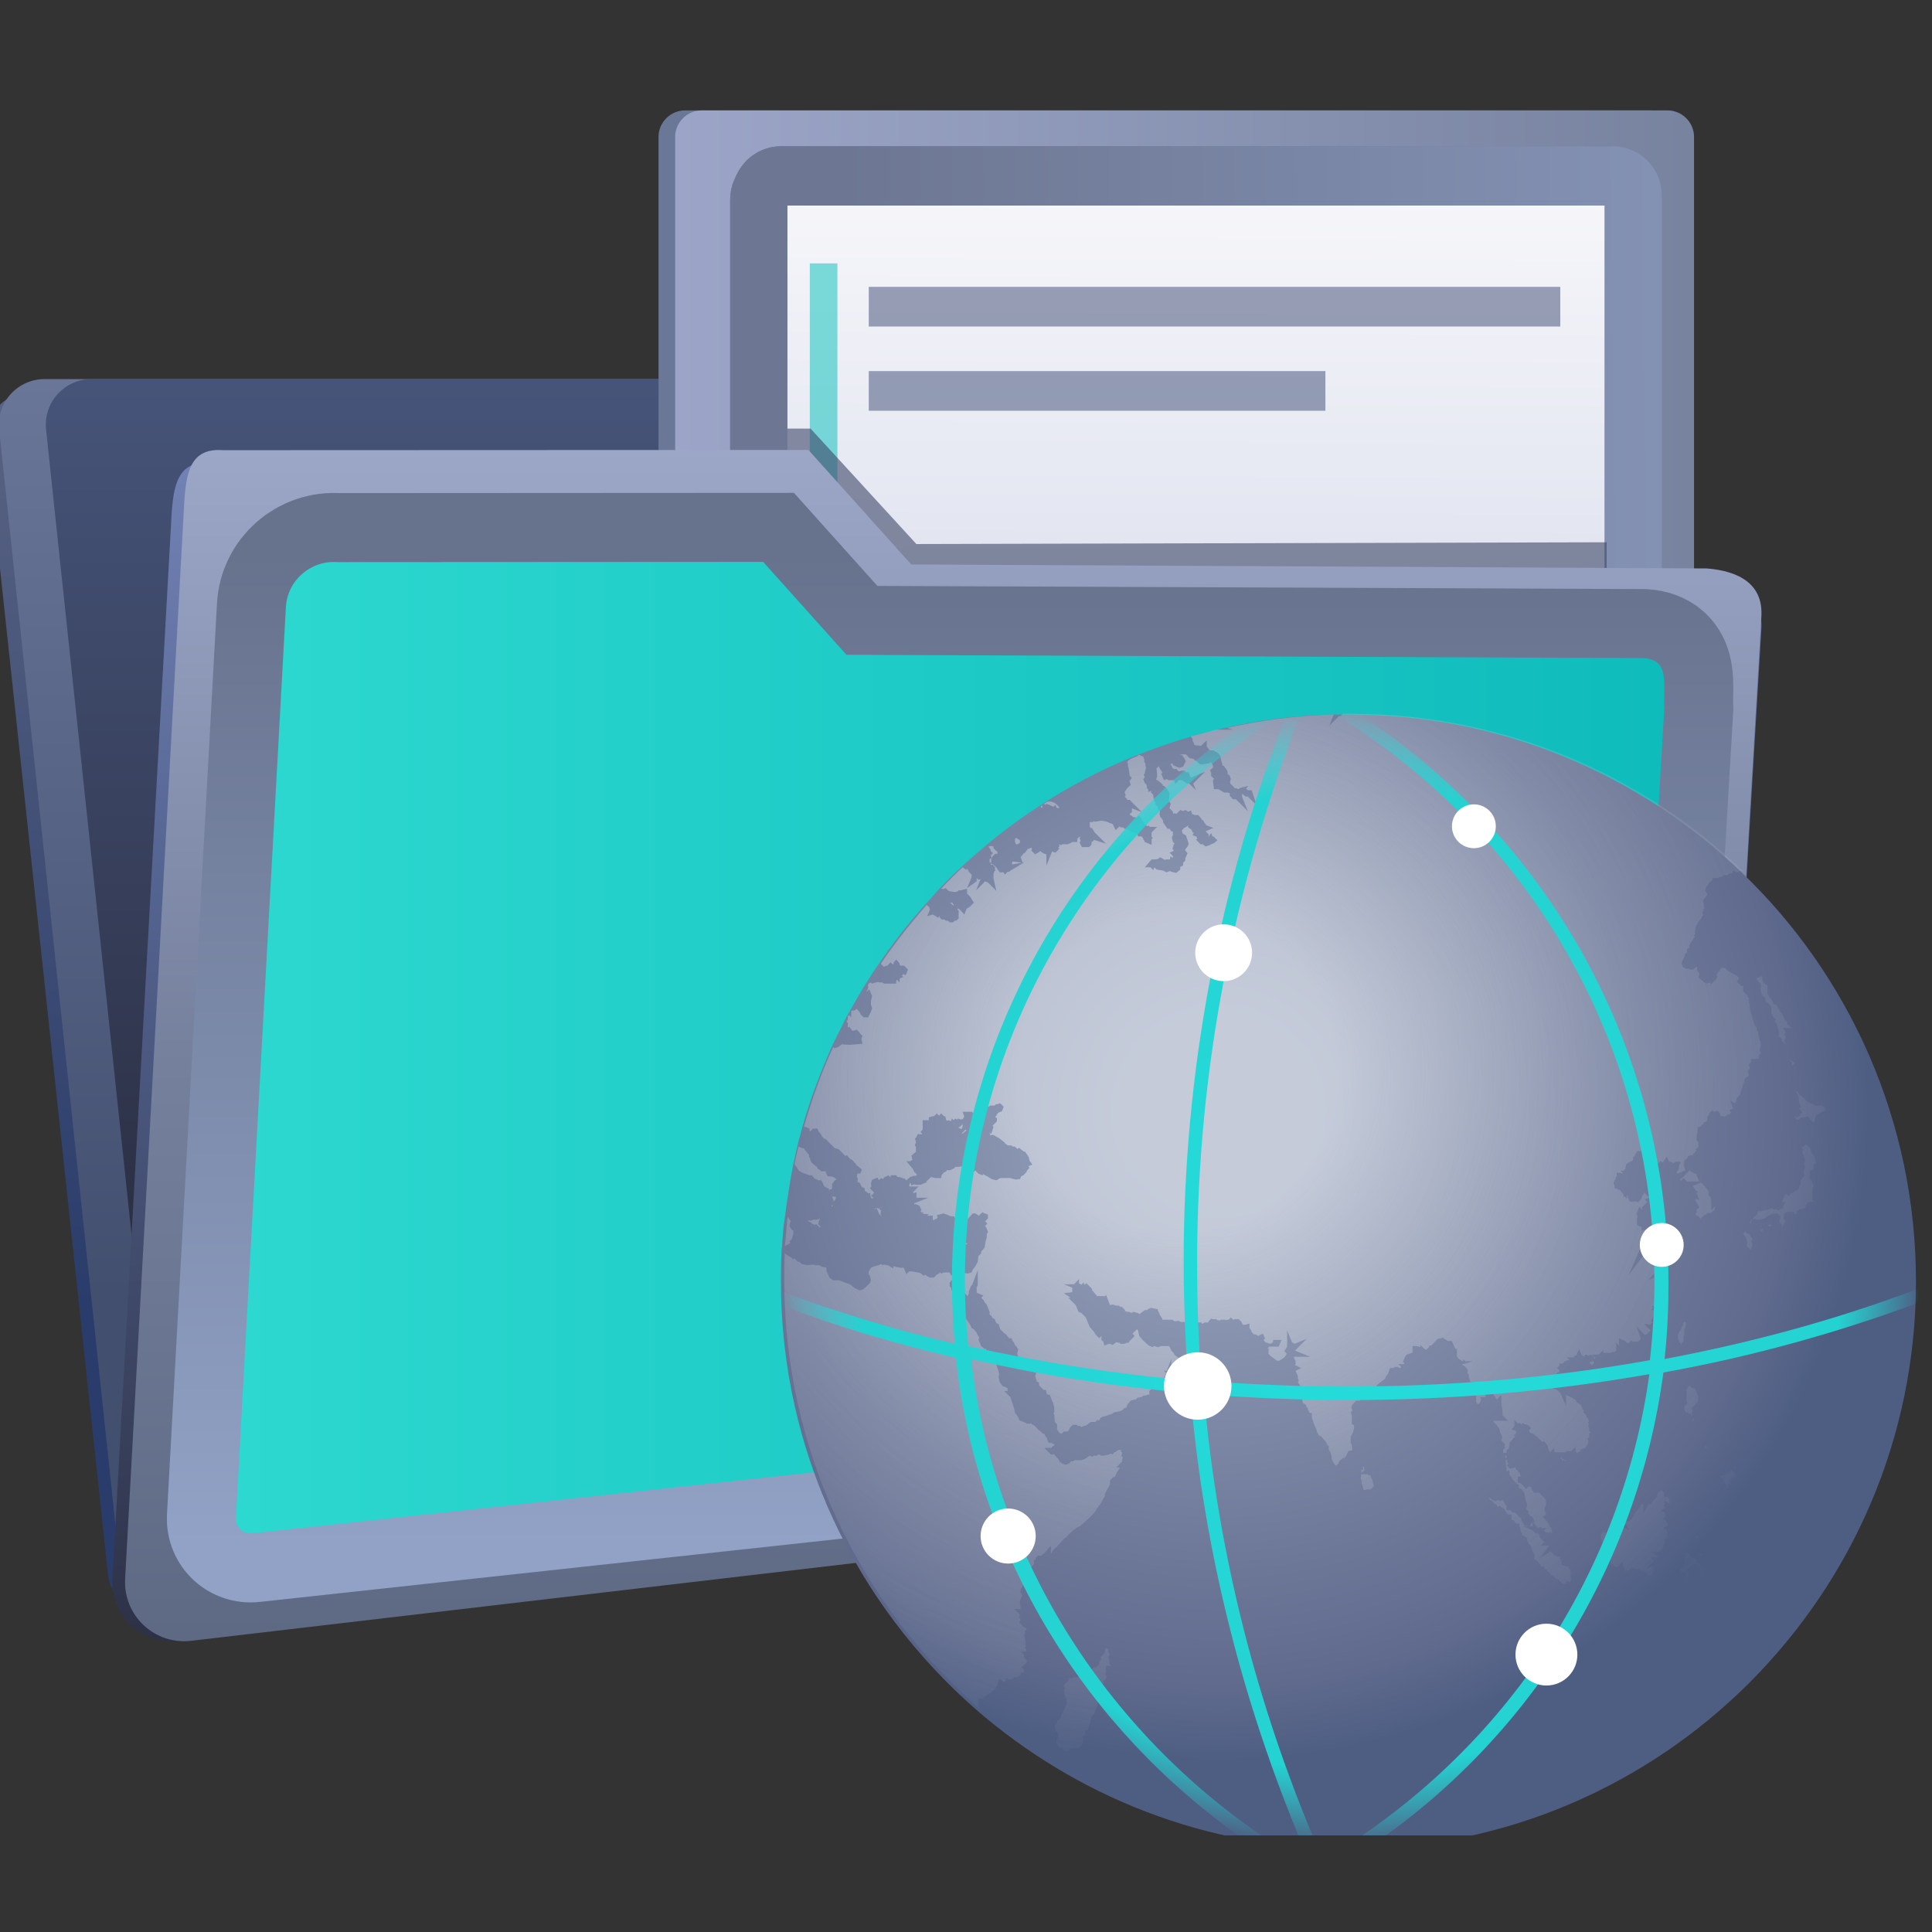 <svg width="140" height="140" viewBox="0 0 140 140" fill="none" xmlns="http://www.w3.org/2000/svg">
<rect x="0" y="0" width="140" height="140" fill="#333333" stroke="none"/>
<g clip-path="url(#clip0)">
<path d="M116.38 104.073L11.21 116.791C9.527 116.996 7.996 115.788 7.826 114.088L-0.982 32.044C-1.186 30.089 0.345 28.388 2.317 28.388H113.455C115.088 28.388 116.414 29.715 116.414 31.347V104.073H116.38Z" fill="url(#paint0_linear)"/>
<path d="M117.299 104.072L12.129 116.791C10.446 116.995 8.915 115.788 8.745 114.088L-0.063 31.125C-0.267 29.17 1.263 27.47 3.236 27.47H114.374C116.006 27.47 117.333 28.796 117.333 30.428V104.072H117.299Z" fill="url(#paint1_linear)"/>
<path d="M120.7 104.072L15.53 116.791C13.846 116.995 12.316 115.788 12.146 114.088L3.338 31.125C3.134 29.17 4.664 27.47 6.637 27.47H117.775C119.407 27.47 120.734 28.796 120.734 30.428V104.072H120.7Z" fill="url(#paint2_linear)"/>
<path d="M119.628 94.159H49.64C48.586 94.159 47.718 93.292 47.718 92.238V9.921C47.718 8.867 48.586 8 49.64 8H119.628C120.683 8 121.55 8.867 121.55 9.921V92.238C121.55 93.309 120.683 94.159 119.628 94.159Z" fill="#6A7797"/>
<path d="M120.835 94.159H50.846C49.792 94.159 48.925 93.292 48.925 92.238V9.921C48.925 8.867 49.792 8 50.846 8H120.835C121.889 8 122.756 8.867 122.756 9.921V92.238C122.756 93.309 121.889 94.159 120.835 94.159Z" fill="url(#paint3_linear)"/>
<path d="M116.72 90.98H56.475C55.608 90.98 54.91 90.282 54.91 89.415V14.462C54.91 13.594 55.608 12.897 56.475 12.897H116.72C117.587 12.897 118.284 13.594 118.284 14.462V89.415C118.284 90.265 117.587 90.98 116.72 90.98Z" fill="url(#paint4_linear)"/>
<path d="M116.72 90.98H56.475C55.608 90.98 54.91 90.282 54.91 89.415V14.462C54.91 13.594 55.608 12.897 56.475 12.897H116.72C117.587 12.897 118.284 13.594 118.284 14.462V89.415C118.284 90.265 117.587 90.98 116.72 90.98Z" stroke="#717C98" stroke-width="4" stroke-miterlimit="10"/>
<path d="M116.72 90.98H56.475C55.608 90.98 54.91 90.282 54.91 89.415V14.462C54.91 13.594 55.608 12.897 56.475 12.897H116.72C117.587 12.897 118.284 13.594 118.284 14.462V89.415C118.284 90.265 117.587 90.98 116.72 90.98Z" stroke="url(#paint5_linear)" stroke-width="4" stroke-miterlimit="10"/>
<path opacity="0.57" d="M60.682 19.086H58.682V52.176H60.682V19.086Z" fill="#1EC4BF"/>
<path opacity="0.6" d="M56.431 44.967L56.05 31.057H58.736L66.405 39.423L119.73 39.287L113.914 56.631L56.431 44.967Z" fill="#3C4768"/>
<path d="M116.862 90.677H56.616C55.749 90.677 55.052 89.98 55.052 89.112V14.159C55.052 13.292 55.749 12.595 56.616 12.595H116.862C117.729 12.595 118.426 13.292 118.426 14.159V89.112C118.426 89.963 117.729 90.677 116.862 90.677Z" stroke="#717C98" stroke-width="4" stroke-miterlimit="10"/>
<path d="M116.862 90.677H56.616C55.749 90.677 55.052 89.98 55.052 89.112V14.159C55.052 13.292 55.749 12.595 56.616 12.595H116.862C117.729 12.595 118.426 13.292 118.426 14.159V89.112C118.426 89.963 117.729 90.677 116.862 90.677Z" stroke="url(#paint6_linear)" stroke-width="4" stroke-miterlimit="10"/>
<path d="M120.461 106.402L12.928 118.9C10.275 119.206 7.996 117.064 8.149 114.394L12.417 37.588C12.553 35.173 12.842 33.354 15.257 33.541L57.665 33.524L65.113 41.822L123.691 42.111C126.021 42.298 127.772 43.25 127.636 45.58L124.27 102.389C124.134 104.481 122.518 106.164 120.461 106.402Z" fill="url(#paint7_linear)"/>
<path d="M120.461 106.402L13.846 118.9C11.194 119.206 8.915 117.064 9.068 114.394L13.336 36.669C13.472 34.254 13.761 32.435 16.176 32.622L58.584 32.605L66.032 40.903L123.692 41.192C126.021 41.379 127.772 42.331 127.636 44.661L124.27 102.389C124.134 104.481 122.518 106.164 120.461 106.402Z" fill="url(#paint8_linear)"/>
<path d="M116.839 100.4L18.267 111.112C17.621 111.18 17.059 110.67 17.093 110.007L20.715 44.014C20.817 42.059 22.518 40.58 24.473 40.733L55.301 40.716L61.338 47.449L119.1 47.687C120.988 47.84 120.529 49.371 120.597 51.377L117.774 99.43C117.74 99.924 117.349 100.349 116.839 100.4Z" fill="url(#paint9_linear)" stroke="url(#paint10_linear)" stroke-width="10" stroke-miterlimit="10"/>
<path d="M116.839 100.4L18.267 111.112C17.621 111.18 17.059 110.67 17.093 110.007L20.715 44.014C20.817 42.059 22.518 40.58 24.473 40.733L55.301 40.716L61.338 47.449L119.1 47.687C120.988 47.84 120.529 49.371 120.597 51.377L117.774 99.43C117.74 99.924 117.349 100.349 116.839 100.4Z" fill="url(#paint11_linear)"/>
<path opacity="0.57" d="M113.064 20.787H62.953V23.661H113.064V20.787Z" fill="#4F5C81"/>
<path opacity="0.57" d="M96.043 26.891H62.953V29.765H96.043V26.891Z" fill="#505D82"/>
<path d="M138.837 92.86C138.837 115.502 120.415 133.99 97.713 133.99C87.401 133.99 77.945 130.162 70.691 123.85C62.05 116.275 56.589 105.199 56.589 92.86C56.589 92.168 56.589 91.516 56.629 90.865C56.629 90.702 56.629 90.498 56.67 90.335C56.711 89.643 56.752 88.91 56.874 88.218C57.037 86.915 57.241 85.652 57.485 84.349C57.567 83.942 57.689 83.494 57.771 83.087C57.893 82.557 58.056 82.028 58.178 81.539C58.749 79.544 59.482 77.63 60.297 75.797C60.624 75.105 60.99 74.413 61.316 73.721C61.316 73.68 61.357 73.639 61.398 73.598C61.439 73.517 61.48 73.395 61.561 73.313C61.561 73.273 61.602 73.273 61.602 73.232C62.254 72.051 62.906 70.951 63.68 69.852C64.699 68.345 65.8 66.92 67.022 65.576C67.349 65.21 67.675 64.843 68.001 64.477C68.49 63.947 69.02 63.418 69.549 62.929C70.12 62.4 70.731 61.87 71.343 61.341C72.647 60.242 74.033 59.223 75.5 58.287C75.582 58.246 75.663 58.205 75.745 58.124C77.579 56.943 79.535 55.925 81.532 55.07C81.736 54.988 81.94 54.907 82.103 54.825C82.144 54.825 82.184 54.785 82.225 54.785C83.489 54.296 84.793 53.807 86.097 53.441C86.708 53.237 87.32 53.074 87.972 52.952C88.216 52.871 88.461 52.83 88.746 52.749C91.232 52.178 93.8 51.853 96.49 51.771C96.694 51.771 96.898 51.771 97.142 51.771C97.346 51.771 97.55 51.771 97.754 51.771C108.799 51.771 118.825 56.129 126.202 63.214C133.987 70.666 138.837 81.213 138.837 92.86Z" fill="url(#paint12_radial)"/>
<path d="M80.391 120.591V120.347L80.31 120.062L80.391 119.981V119.818L80.31 119.696V119.492L80.147 119.411L80.065 119.533V119.736L79.861 119.981H79.82L79.739 120.144L79.82 120.225L79.657 120.388V120.591L79.372 120.877L79.291 120.795L79.128 120.958L79.046 121.162L78.761 121.284L78.557 121.528H78.272L78.19 121.447L78.15 121.528H77.783L77.66 121.65L77.579 121.569L77.457 121.65H77.375L77.457 121.732L77.253 121.935L77.049 122.18L77.212 122.383L77.09 122.465L77.13 122.505V122.709L77.212 123.035L77.294 123.198V123.279V123.361V123.442L77.171 123.809L77.09 123.89L77.008 124.175H76.968L76.886 124.256V124.46L76.723 124.623L76.601 124.664V124.827L76.438 124.989V125.315L76.641 125.56L76.601 125.641H76.682V125.967L76.56 126.048V126.374L76.641 126.455L76.723 126.537L76.805 126.659L76.927 126.618L77.008 126.741L77.171 126.903H77.375L77.457 126.863L77.538 126.7L78.027 126.659H78.15L78.231 126.618L78.312 126.537L78.394 126.415L78.475 126.252V126.089L78.557 126.008L78.394 125.845L78.638 125.682V125.397H78.842V125.356L78.924 124.989L79.005 124.786V124.704L79.087 124.419L79.291 124.216L79.454 123.686L79.535 123.564V123.401L79.617 123.198L79.657 123.076L79.78 122.872L79.861 122.587L79.943 122.343L79.984 122.261L80.024 122.18L79.943 122.098V121.813L80.147 121.65V121.569L80.228 121.487L80.065 121.324L80.147 121.243V120.714H80.554L80.636 120.795L80.391 120.591ZM70.895 124.012L70.976 124.094V124.053C70.935 124.053 70.895 124.012 70.895 124.012ZM70.976 124.094L70.935 124.216L71.017 124.134L70.976 124.094ZM81.369 105.606L81.247 105.483L81.329 105.28L81.206 105.158L81.288 105.076H81.002L80.921 105.158L80.758 105.239L80.595 105.402L80.513 105.321L80.35 105.402L79.943 105.483H79.78L79.698 105.402H79.617L79.454 105.483H79.291L79.128 105.565L79.005 105.483H78.965L78.598 105.728L78.353 105.809H78.272H77.905L77.742 105.891H77.62L77.538 105.972L77.457 106.054L77.212 106.135L76.968 106.054L76.886 105.972H76.805L76.723 105.769L76.356 105.361L76.275 105.402H76.152L75.663 104.913H76.193L76.275 104.791H76.356L76.397 104.75V104.669L76.356 104.628L76.152 104.547H75.989L75.826 104.14L75.745 104.058L75.663 103.895H75.582L75.419 103.732L75.296 103.651L75.133 103.488L74.93 103.284L74.767 103.203L74.685 103.122L74.604 103.203L74.522 103.122L74.441 103.203L74.359 103.122L73.87 102.918L73.788 102.714L73.748 102.633L73.666 102.551V102.47H73.585L73.422 101.859L73.218 101.248L72.769 100.8H73.014V100.597L72.851 100.515L72.647 100.434L72.443 100.149L72.362 99.782L72.403 99.579L72.362 99.375L72.199 98.886V98.642V98.561L72.117 98.479L72.036 98.398V98.316L71.954 98.235V98.113H71.914L71.669 97.909L71.465 97.828V97.746H71.343L71.098 97.543L70.895 97.054L70.976 96.972L70.935 96.932V96.85L70.854 96.769L70.772 96.565L70.569 96.321L70.406 96.24L70.324 96.036L69.916 95.425V95.222L69.876 95.14L69.835 94.936L69.753 94.855V94.814L69.55 94.611V94.366L69.59 94.285L69.264 93.959L69.183 93.796L68.938 93.47V93.348L68.816 93.185V92.941L69.061 92.656L69.101 92.697L69.02 92.452L68.897 92.371L68.816 92.208H68.409L68.205 92.289L68.123 92.208L68.042 92.289L67.879 92.371L67.675 92.575H67.349L67.145 92.452H67.186L67.023 92.371L66.941 92.452L66.697 92.249L66.534 92.208L66.044 92.127H65.882L65.678 92.33L65.515 91.923L65.433 91.841L65.352 91.882L64.863 91.801L64.822 91.76H64.74V91.923L64.333 91.679H64.251L64.047 91.638L64.007 91.679L63.803 91.597L63.681 91.679L63.355 91.76L63.151 91.841L63.069 91.923L62.988 92.086L62.947 92.127V92.33L63.029 92.452L63.11 92.778L63.029 92.982L62.784 93.226L62.539 93.43L62.295 93.511L61.887 93.308L61.643 93.104L61.48 93.022L61.235 92.941L60.828 92.778H60.746H60.379L60.094 92.575L59.89 92.086V91.923L59.849 91.841L59.564 91.801L59.36 91.679H59.075L58.912 91.638L58.504 91.679L58.097 91.597L57.934 91.434H57.852H57.812L57.608 91.231L57.567 91.19L57.486 91.271L57.282 91.068H57.241L56.915 90.864L56.874 90.783C56.833 91.434 56.833 92.127 56.833 92.778C56.833 105.117 62.295 116.234 70.935 123.768V123.727L70.854 123.523L70.935 123.442L70.895 123.401V123.076H71.18H71.221H71.261V122.994L71.751 122.668H71.832L71.873 122.628V122.546L72.117 122.383L72.158 122.302L72.199 122.261L72.403 121.65L72.443 121.772V121.61L72.729 121.895L72.851 121.813H72.892V121.61L73.218 121.732L73.422 121.61L73.462 121.528H73.707L73.951 121.406V121.202H74.196V121.121L74.237 121.039L74.033 120.836L74.237 120.632L74.4 120.469V120.347V120.266H74.359L74.196 120.103V119.899L73.992 119.696H74.359V119.573L74.278 119.37L74.359 119.288L74.318 119.248V118.922L74.237 118.596V118.392L74.318 118.311L74.237 118.23L74.4 118.067V118.026L74.359 117.985L74.196 117.904L73.87 117.578L73.951 117.374V117.334L73.829 117.212L73.911 117.049L73.87 116.967L73.503 116.601H73.992L73.911 116.479L73.992 116.397L73.911 116.316V115.99L73.992 115.786L74.074 115.705L74.033 115.501L73.951 115.42V115.175L74.115 114.931L74.278 114.483L73.951 114.157H74.481L74.644 113.872L74.726 113.709V113.547L74.93 113.343V113.099L75.052 112.976V112.895L75.215 112.732H75.378H75.46L75.623 112.569H75.663L76.152 111.999V112.61L76.234 112.488L76.315 112.325L76.519 112.121L76.601 112.081L76.641 111.999L76.723 111.918L77.09 111.51L77.212 111.429L77.62 111.022L77.823 110.859L78.027 110.696L78.231 110.614L78.475 110.411L79.087 109.841L79.413 109.474L79.454 109.352L79.861 108.823V108.741L80.065 108.415V108.253L80.432 107.56V107.479V107.275L80.676 107.031H80.758L80.799 106.99L80.921 106.705L81.125 106.42V106.339H80.88L81.369 105.85H81.288L81.369 105.606ZM113.771 113.709L113.69 113.628L113.649 113.547L113.568 113.465L113.486 113.506L113.16 113.384V113.18L113.078 113.099L113.242 113.058L113.038 112.976V112.895V112.814V112.773L112.834 112.854V112.732H112.671L112.386 112.447V112.406L111.611 112.895L112.263 111.999H111.652L111.937 111.714H111.856L111.57 111.388V111.225L111.407 111.062L111.326 111.144L111.081 110.94V110.9L110.388 110.614H110.511L110.225 110.126V109.963H110.103L109.981 109.8L109.777 109.596H109.614L109.451 109.434H109.166V109.067H109.084L109.043 108.904H109.003L108.921 108.701H108.88L108.677 108.782L108.595 108.701H108.554L108.351 108.782L108.147 108.701L107.902 108.497L107.984 108.701L108.106 108.741L108.31 108.986H108.391L108.554 109.189L108.636 109.108L109.003 109.352L109.207 109.678L109.329 109.759H109.533V110.085V110.167H109.696L109.859 110.411H109.899H110.103V110.655H110.144L110.185 110.859V110.9L110.307 111.225V111.266H110.388L110.674 111.47V111.673L110.755 111.836L110.918 111.999L111 112.325L111.244 112.732L111.163 112.936L111.204 113.017L111.367 113.099L111.611 113.384L111.652 113.506L111.897 113.547V113.669L112.1 113.75V113.872H112.182L112.386 114.117L112.712 114.32V114.402H112.875L113.242 114.768H113.445L113.486 114.565L113.771 114.646L113.853 114.402L113.771 114.198L113.853 113.994L113.812 113.954L113.771 113.709ZM122.249 114.442L122.167 114.524V114.687L122.086 114.809V114.931H122.167V114.687L122.249 114.605V114.524V114.483V114.442ZM123.553 114.361V114.28H123.472L123.39 113.954H123.268L123.431 113.75L123.349 113.547L123.186 113.384L123.105 113.261L122.942 113.139V112.976L122.738 112.895L122.616 112.854L122.412 112.651L122.249 112.447L122.167 112.569H122.086L122.167 112.732L122.086 112.895V113.099L122.045 113.18V113.343L121.964 113.424V113.628L121.76 113.709V113.913H122.127V114.198L122.249 114.442L122.412 114.117L122.371 114.035L122.29 113.872V113.669L122.493 113.547L122.575 113.465L122.901 113.343L123.105 113.547L123.227 113.75V114.035L123.146 114.117L123.227 114.198L123.472 114.32V114.605L123.553 114.524H123.675L123.553 114.361ZM120.537 109.067H120.619V108.701L120.985 108.986V108.66L120.822 108.456H120.782H120.578V108.171L120.415 107.968L120.333 108.049H120.252V108.13H120.17L120.089 108.293V108.456L119.763 108.782L119.681 108.986H119.559H119.477L119.07 109.678V108.986L118.866 109.026V109.067V109.23L118.581 109.515L118.418 109.719V109.8L118.255 110.044L118.051 110.207L117.684 110.289L118.092 110.9L117.44 110.574V110.737L117.317 110.655V110.818L117.236 111.022V111.266L116.706 111.185L116.502 111.062H116.258L116.176 110.9L116.095 111.103L116.013 111.185V111.307V111.429V111.551L116.095 111.714L116.258 111.877H116.298L117.521 111.266L116.502 112.325L116.624 112.488L116.706 112.61V112.895L116.624 112.976L116.706 113.017V113.424L116.869 113.302L116.95 113.506H117.032L117.113 113.587L117.276 113.506H117.317L117.521 113.221L117.725 113.628V113.832L117.847 113.75L117.929 113.832L118.051 113.791L118.092 113.628H118.418L118.499 113.709H118.662L118.744 113.587L118.948 113.872L119.111 113.791L119.151 113.913H119.233L119.437 114.157L119.355 114.198L119.477 114.157H119.6L119.722 114.076L119.803 113.872V113.465L119.233 113.709L119.844 113.099L119.6 112.854H120.089L120.17 112.773L119.64 112.447H120.333V112.366L120.537 112.203V111.918L120.619 111.836V111.51H120.7L120.863 111.307L120.782 110.859L120.537 110.737L120.904 110.492L120.741 110.329V110.207L120.537 110.044L120.7 109.841L120.578 109.596L120.619 109.556L120.333 109.474L120.7 109.271L120.537 109.067ZM126.284 113.913H126.202H126.325H126.284ZM123.553 112.569H123.472L123.309 112.61L123.227 112.528L123.186 112.569L123.105 112.732H123.227L123.309 112.651L123.553 112.569ZM123.064 111.388L122.982 111.266L122.819 111.429H122.86H122.942L123.105 111.388H123.064ZM112.263 111.103L112.304 111.062V111.022L112.263 111.103ZM112.386 110.696L112.304 110.614V110.533L112.223 110.452L112.141 110.289L111.774 109.922L112.019 109.759V109.596L111.937 109.515V109.23L112.019 109.148V108.823V108.741L111.937 108.578L111.53 108.171H111.122V108.049L111.041 108.008L110.959 107.805V107.723H110.755L110.592 107.886L110.185 107.479L109.981 107.438V107.031L110.225 106.949L110.144 106.868V106.705H110.062L109.981 106.583L109.818 106.42V106.339L109.41 106.42L109.207 106.216L109.288 106.054L109.207 105.931V105.85L109.166 105.728L109.084 105.972L109.166 106.054L109.084 106.135H109.166V106.624L109.37 106.542V106.827L109.451 106.909V106.99L109.533 107.031L109.573 107.194H109.614L109.818 107.438L109.899 107.479L109.94 107.56H110.062V107.805L110.225 107.886L110.307 107.968L110.47 108.212L110.552 108.701L110.592 108.823L110.674 109.026L110.592 109.352L110.796 109.556L110.715 109.637L110.796 109.719L110.878 109.841L111.041 109.922L111.204 110.248L111.122 110.329L111.448 110.737L111.652 110.655L111.733 110.737H112.06L111.856 110.9L111.978 111.022L112.182 111.062L112.263 111.103V110.94L112.467 111.144V111.022L112.386 110.696ZM111.041 110.329L110.918 110.452L110.878 110.614H111.081L111.041 110.329ZM110.592 110.533L110.511 110.614H110.674L110.592 110.533ZM124.898 107.723V107.764L124.939 107.886H125.102L125.224 107.968L124.898 107.723ZM99.466 107.357V107.275L99.302 106.949V106.909H99.139V106.827H98.65L98.61 107.031V107.153L98.691 107.357L98.65 107.438L98.732 107.642L98.813 107.968H98.936L99.017 107.927H99.302L99.384 107.886L99.466 107.805L99.547 107.642L99.466 107.357ZM125.754 106.787L125.672 106.502L125.754 106.339L125.672 106.257V106.664L125.469 106.502L125.306 106.705L125.224 106.624V106.705L124.857 106.909L124.654 106.99L124.857 107.194L125.224 107.886L125.306 107.805L125.183 107.723L125.265 107.479L125.469 107.112L125.754 107.031V106.787ZM124.246 106.705V106.787L124.287 106.705H124.246ZM98.854 106.542V106.298H98.773V106.502H98.65V106.705L98.895 106.542H98.854ZM71.873 62.603L71.791 62.562V62.644L71.995 62.684L71.873 62.603ZM72.28 61.788V61.707L72.199 61.666L71.995 61.463V61.34L71.791 61.3L71.628 61.34L71.791 61.585V61.666L71.954 61.829L71.791 61.992L71.873 62.196L71.71 62.236V62.44V62.481L71.832 62.521V62.236L71.914 62.155L71.873 62.114L72.117 61.87H72.28V61.788ZM127.425 75.715L127.588 75.553V75.512L127.507 75.39V75.227H127.466L127.384 74.738L127.303 74.657V74.453L127.181 74.331L127.058 74.046L127.099 74.005H127.058L126.895 73.476V73.353L126.854 73.272L126.773 72.906L126.814 72.865L126.732 72.621L126.773 72.539L126.691 72.458L126.773 72.376L126.691 72.295L126.61 72.091L126.528 72.05L126.325 71.847V71.562L126.365 71.521L126.325 71.44H126.162L125.836 71.114L125.999 70.951V70.87V70.788H125.917L125.836 70.666H125.754L125.672 70.584L125.387 70.462L125.346 70.421L125.183 70.34L125.061 70.218L125.02 70.136H124.817L124.776 70.096L124.735 70.136H124.654L124.735 70.218H124.613V70.381H124.531L124.45 70.544V70.584L124.368 70.666L124.45 70.747L124.368 70.951L123.961 71.358V71.195L123.635 71.277L123.553 71.195V71.236L123.064 70.829L123.146 70.625V70.544L122.982 70.34V70.055L122.86 70.096L122.697 70.259H122.412L122.33 70.177L122.249 70.218L121.964 70.096L121.841 69.811L122.004 69.444L122.086 69.322V69.159L122.249 68.996V68.793L122.412 68.671V68.467L122.493 68.385V68.345L122.656 68.141L122.738 67.978L122.819 67.897L122.738 67.775L122.819 67.693V67.53L122.901 67.042H122.982L123.023 66.838H123.064V66.797L123.268 66.553L123.349 66.39L123.431 66.309L123.349 66.105L123.431 66.023V65.901L123.512 65.82L123.472 65.739V65.494L123.39 65.29L123.594 65.005L123.716 64.843V64.761L123.553 64.517L123.635 64.272L123.757 64.15L123.838 63.987L124.042 63.825L124.124 63.621H124.45V63.662L124.613 63.539H124.776L124.939 63.417H125.183L125.306 63.295H125.509L125.591 63.092L125.876 63.214L126.162 63.092L126.365 63.173C118.988 56.087 108.962 51.73 97.917 51.73C97.713 51.73 97.509 51.73 97.305 51.73L97.142 51.893H97.02L96.327 52.585L96.653 51.771C94.004 51.852 91.436 52.178 88.909 52.748L89.358 52.87H88.176C87.564 53.033 86.912 53.196 86.301 53.359L86.423 53.562V53.725H86.464L86.546 53.97L86.627 54.01H86.709L87.034 54.051L87.442 53.644V54.092L87.524 54.214L87.605 54.295L87.687 54.377H87.931L88.135 54.499H88.176L88.42 54.743L88.502 55.151L88.583 55.354L88.543 55.436L88.706 55.517L88.95 55.884V56.087L89.113 56.209L89.195 56.454L89.113 56.698H89.154V56.78L89.48 57.105L89.521 57.146L89.561 57.105L89.725 57.187L89.847 57.105L90.458 56.942L90.295 57.146L90.377 57.227L90.458 57.268H90.703L91.07 58.368L90.417 57.716H90.254L90.01 57.513V57.716V57.757L90.417 58.775L89.561 57.92H89.358L89.113 57.675V57.472L88.95 57.431H88.706L88.298 57.187H87.972L87.891 56.576L87.972 56.413L87.768 56.25V56.006L87.687 55.802L87.891 55.639V55.476L87.809 55.313L87.727 55.232L87.605 55.313L87.198 55.395H86.953L86.709 55.151L86.546 55.069L86.505 54.988L86.219 54.947L86.016 54.743L85.934 54.662H85.486L85.69 54.743L85.934 55.151L85.73 55.558L85.445 55.639L85.078 55.476L84.997 55.436L84.956 55.313H84.915L84.834 55.395L84.793 55.436H84.874L84.956 55.639L85.037 55.721H85.241L85.404 55.884H85.567L85.608 55.843H85.853L85.934 55.965H86.138L86.219 56.209L86.26 56.25V56.332H86.342L87.32 55.924L86.464 56.78L86.668 57.268L86.179 56.78H86.016L85.649 56.535H85.445L85.16 56.82L85.078 56.535H84.997H84.671L84.548 56.454L84.345 56.535L84.141 56.047L84.263 56.006L84.181 55.924V55.884L84.059 55.721L83.978 55.517L83.774 55.721L83.815 55.761L83.856 56.25L83.774 56.495L83.937 56.576L84.263 56.861V56.942H84.345L84.548 57.146L84.752 57.472L84.711 57.961V58.042L84.834 58.246L84.752 58.531V58.571L84.956 58.775L85.037 58.979L85.119 58.938L85.282 58.979V58.938L85.526 58.694L85.73 58.775L85.893 58.694L86.097 58.816L86.301 58.734L86.382 58.979L86.546 59.06H86.831L87.075 59.345V59.386L87.198 59.467L87.279 59.63L87.361 59.712L87.401 59.793L87.931 59.997L87.361 60.241L87.442 60.322L87.605 60.485L87.564 60.567V60.648L87.768 60.363L87.85 60.608H87.931L88.216 60.892L87.972 61.096L87.768 61.178L87.605 61.259L87.361 61.34L87.157 61.178H86.994L86.668 60.852L86.749 60.77V60.689L86.668 60.608L86.423 60.526L86.505 60.322H86.423L86.342 60.119L86.097 59.956V59.793L85.975 59.915L85.812 59.997L85.73 60.078L85.649 60.16L85.69 60.363V60.404L85.934 60.526L86.138 61.137L86.056 61.34L85.893 61.544V61.626L86.056 61.829L85.893 62.196V62.358L85.73 62.521V62.725L85.526 62.806V63.01L85.241 63.254L84.874 63.173L84.834 63.132H84.752L84.508 63.214L84.304 63.092L83.815 63.01L83.652 62.847L83.57 63.051L83.366 62.847H82.959L83.448 62.277H83.692L83.937 62.236L84.059 62.114L84.426 62.318L84.467 62.277H84.793V62.074L84.997 62.155V62.033L84.752 61.788L85.037 61.666V61.585L84.956 61.503L85.037 61.3V61.218L85.119 61.137L84.997 61.015L84.915 60.689L84.997 60.485V60.282L84.834 60.2L84.793 60.078L84.589 60.037L84.304 59.63L84.263 59.426L84.181 59.345V59.264H84.1L84.019 58.979L84.059 58.816L83.896 58.571V58.449L83.733 58.286V58.164L83.652 58.083L83.57 57.675V57.594L83.407 57.431V57.309L83.203 57.39V57.187L83.122 57.146L83.081 56.861L82.959 56.739L82.837 56.454L82.959 56.332L82.877 56.128L82.959 56.047V55.965L83.04 55.639L83 55.476V55.313L82.918 55.232V55.029L82.837 54.825L82.551 54.703H82.51L82.429 54.784C82.225 54.866 82.021 54.947 81.858 55.029L81.695 55.191V55.273L81.736 55.313V55.517L81.777 55.639L81.858 56.128V56.209L82.021 56.372L81.858 56.576V56.657L81.94 56.861L81.695 57.105L81.492 57.39L81.573 57.635L81.492 57.716L81.614 57.838L81.695 57.961H81.858L82.755 58.856L82.021 58.571V58.856L81.858 58.979L81.899 59.06L82.062 59.141V59.182L82.144 59.223H82.347L82.388 59.264L82.51 59.101L82.755 59.345V59.549H82.837L83.122 59.874L83.203 59.834H83.244L83.326 59.915H83.856L83.448 60.322V60.608L83.529 60.73L83.448 60.811V61.218L82.959 61.015L82.796 60.689L82.714 60.608H82.47L82.388 60.404L82.347 60.363L82.062 60.322L81.736 60.119L81.451 60.037L81.41 59.956H81.206L81.125 59.874L80.839 60.16L80.636 59.712L80.391 59.63L80.228 59.549L79.82 59.467L79.331 59.549L79.25 59.508L79.128 59.589L79.046 59.549L78.965 59.589V59.63V59.915H79.005V59.997H79.128L79.331 60.322V60.363H79.372L80.147 61.137L79.25 60.852V60.933L79.087 61.015L79.168 61.096L79.087 61.055V61.218L78.924 61.381H78.394L78.231 61.055L78.312 60.933L78.231 60.73L78.312 60.648H78.231L78.109 60.73L78.068 60.77V61.015H77.66V61.055L77.375 61.178H77.008H76.968L76.886 61.259L76.805 61.178L76.723 61.259L76.805 61.3L76.682 61.422L76.764 61.503L76.478 61.788L76.234 61.707L75.826 62.725V61.87L75.785 61.911L75.46 61.748L75.419 61.666L75.011 61.911L74.726 61.626L74.767 61.585V61.422L74.522 61.503H74.481L74.278 61.788L74.196 61.829L73.951 62.114L74.115 62.521L73.503 62.44H73.34V62.644L74.237 62.481L73.218 63.092L73.136 63.173H73.014L72.81 63.377L72.729 63.214H72.443L72.158 62.806L71.954 62.644H71.914L72.117 62.847L72.077 62.969L72.158 63.051L72.077 63.092L71.995 63.295V63.621V63.662L72.199 64.558L71.588 63.947L71.384 63.865L70.732 64.517L71.058 63.702L70.895 63.743L70.772 63.621V63.865L70.079 64.354L70.365 63.662L70.406 63.539V63.377L70.202 63.173L70.161 63.051L70.079 62.969L70.039 62.929V63.051L69.753 62.847C69.224 63.336 68.694 63.865 68.205 64.395H68.245L68.327 64.435L68.531 64.354L68.734 64.558L68.897 64.598L69.183 64.639L69.387 64.598L69.468 64.517H69.672L69.753 64.476L70.079 64.395V64.68V64.761L70.324 65.005L70.569 65.413L70.283 65.698L70.039 65.861L69.876 66.268L69.55 65.901L69.387 65.82V65.942L69.468 65.983V66.553L69.305 66.716H69.183L69.061 66.838H68.816L68.694 66.716H68.531L68.449 66.634H68.245L68.082 66.472V66.39H68.042L68.001 66.512L67.593 66.268L67.186 66.39L67.389 65.901L67.349 65.82V65.739L67.186 65.616V65.535C66.004 66.879 64.863 68.304 63.844 69.811V69.851L64.047 70.055L64.251 69.974H64.292L64.537 69.729L64.7 69.892L64.781 69.811H64.74C64.74 69.77 64.781 69.729 64.781 69.729L64.944 69.526L65.189 69.811V69.892L65.229 69.974H65.515L65.8 70.259L65.637 70.666L65.433 70.584V70.625L65.352 70.707L65.474 70.788L65.189 70.91V71.195L64.985 70.992L64.944 71.073V71.277H64.088L63.925 71.195H63.721L63.64 71.154L63.436 71.195L63.191 71.277L63.11 71.195L62.947 71.277L62.865 71.48H62.947L62.784 71.888L62.988 71.684L63.191 72.173L63.11 72.539V72.783L63.191 73.069L63.11 73.313L62.906 73.72H62.58L62.376 73.516L62.295 73.353L62.091 73.109L62.01 73.15L61.928 73.231H61.765H61.724H61.684V73.72L61.52 73.557L61.439 73.639V73.924L61.357 73.964V74.046L61.439 74.127V74.412V74.453L61.561 74.412L61.765 74.697H61.806L62.091 74.616L62.254 74.779L62.336 74.901L62.499 75.064L62.417 75.267L62.499 75.634L61.602 75.715L60.991 75.675L60.746 75.878L60.461 75.96L60.379 75.878C59.523 77.711 58.831 79.665 58.26 81.62L58.667 81.783V82.027L58.912 81.783H59.238L59.32 81.987L59.483 82.19L59.564 82.353L59.646 82.435L59.727 82.516H59.809L60.502 83.208H60.583L60.787 83.29L61.276 83.778L61.357 83.697L61.602 83.982L61.765 84.064L62.05 84.389L62.091 84.471L62.173 84.511L62.458 84.756L62.336 85.041H62.132L62.091 85.245L62.173 85.448L62.132 85.57L62.173 85.692H62.295L62.458 86.018L62.662 86.1V86.303L62.825 86.385L62.906 86.466H63.069V86.67L63.151 86.833H63.232L63.314 86.792L63.11 86.67L63.355 86.425L63.029 86.1L63.151 85.978L63.11 85.774L63.191 85.489L63.599 85.326L63.681 85.529L63.844 85.367L64.007 85.448L64.047 85.326L64.374 85.163L64.537 85.326V85.163H64.944L65.026 85.285H65.148L65.433 85.367V85.448L65.515 85.367L65.678 85.529L66.004 85.245V85.285L66.208 85.204H66.371L66.452 85.122L66.248 84.919L66.167 84.715L66.085 84.634L65.678 84.145H65.963L66.085 84.064H66.126L66.044 83.738L66.33 83.493H66.371V83.412V83.127L66.289 82.964L66.371 82.801V82.72L66.289 82.516L66.411 82.394L66.493 82.19H66.778H66.819V82.15L66.697 82.027L66.86 81.865V81.172H67.308V80.969L67.593 80.887H67.675L67.879 80.684L68.042 80.847L68.205 80.684L68.409 80.887H68.49L68.572 81.172L68.653 81.213L68.734 81.172L68.897 81.254L68.979 81.05L69.101 81.172L69.224 81.05L69.346 81.132L69.427 81.05L69.631 81.132L69.753 81.091L69.876 80.928L69.753 80.561H70.446L70.487 80.643H70.569L70.732 80.724L70.813 80.643H70.976L71.017 80.602L71.098 80.398H71.261V80.358L71.424 80.195H71.628L71.751 80.114H72.036H72.077L72.158 80.032L72.484 79.951L72.729 80.195L72.606 80.521L72.321 80.643L72.117 80.969L72.24 81.009V81.254L71.914 81.579L71.995 81.661L71.832 82.15L71.669 82.068L71.751 82.15V82.272L71.954 82.231L72.24 82.394L72.403 82.475L72.81 82.801L72.851 82.883L72.933 82.923L73.014 83.005H73.096H73.299L73.381 83.086H73.462H73.544L73.707 83.249H73.748L73.829 83.168L74.196 83.453H74.278L74.481 83.738L74.563 83.901L74.604 84.104L74.807 84.389L74.522 84.511L74.604 84.634L74.441 84.796L74.359 84.959L74.155 85.163L73.992 85.245L73.911 85.448H73.707V85.489L73.299 85.407L73.259 85.367H72.769H72.729H72.484L72.199 85.529L71.873 85.448L71.547 85.245L71.384 85.163L71.261 85.082L71.18 85.163L70.895 85.041L70.691 84.837V84.796L70.528 84.959L70.446 84.878L70.365 84.959L69.957 84.552H69.672L69.631 84.511L69.55 84.552H69.224L69.183 84.634L68.857 84.796H68.694H68.612L68.572 84.878L68.409 84.959L68.286 85.082L68.205 85.204V85.367H67.756L67.471 85.285L67.186 85.57H67.104L67.186 85.652L66.697 85.855H66.371L66.289 85.815L66.044 85.896L65.963 85.692L65.882 85.896V85.937L65.922 85.978H65.963H66.574L66.167 86.385L66.208 86.466L66.411 86.385V86.792H67.267L66.248 87.199V87.281L66.33 87.24L66.615 87.362L66.778 87.688L66.697 87.769L66.819 87.891L66.9 87.81V87.973H67.308L67.186 88.095H67.593V88.38L67.675 88.421L67.756 88.339H67.838L67.919 88.258H67.96L67.879 88.054L68.368 87.932L68.612 88.014L68.897 88.136H69.101L69.346 88.421L69.427 88.502L69.916 88.462L70.079 88.38H70.12V88.339L70.487 87.932H70.691L70.935 88.095L71.18 87.851L71.588 88.014V88.299L71.384 88.502L71.547 88.665L71.384 88.828L71.506 89.032L71.588 89.276L71.506 89.439V89.683L71.424 89.927L71.343 90.416L71.098 90.701V90.823L70.895 91.027L70.854 91.434L70.65 91.801L70.487 92.004L70.406 92.208L70.12 92.289L69.713 92.208L69.387 92.289V92.9L69.468 92.982V93.022L69.672 93.226V93.43L69.835 93.511L69.916 93.715L70.12 93.918L70.202 93.755V93.593L70.365 93.185L70.446 93.104L70.854 92.045V93.145L70.772 93.267V93.674L71.261 93.878L71.098 94.04L71.302 94.244L71.343 94.366L71.424 94.448L71.506 94.57L71.71 95.059V95.262L71.832 95.344L71.914 95.507L72.077 95.588L72.199 95.873L72.362 95.954L72.484 96.321L72.729 96.565L72.933 96.728L73.096 96.932V96.972H73.299L73.381 97.176L73.462 97.258L73.544 97.461L73.666 97.583L73.707 97.665L73.788 97.746L73.707 98.113L73.788 98.316L73.829 98.52L74.278 98.968H74.359H74.563L74.644 99.131L74.889 99.334V99.416L75.093 99.497L75.011 99.701L75.133 100.108L75.296 100.19V100.393L75.623 100.719H75.785L75.867 101.045L76.071 101.085L76.234 101.493L76.315 101.656L76.397 102.022V102.389H76.315L76.397 102.511L76.438 103.04L76.601 103.203V103.61L76.723 103.732V103.814L76.927 103.895L77.09 103.732H77.375L77.497 103.57V103.488L77.742 103.244H78.027L78.109 103.325H78.272L78.353 103.407L78.557 103.325L78.72 103.284L79.046 103.04H79.372L79.535 102.877L79.617 102.959L79.78 102.714L79.984 102.633H80.065L80.636 102.429L80.717 102.348L81.125 102.266L81.329 102.185L81.492 102.022H81.614L81.695 101.778L81.94 101.493L82.225 101.411H82.307L82.47 101.248L82.551 101.33V101.248H82.674L82.877 101.126H83.04L83.203 101.045L83.285 101.085V100.8L83.489 100.597H83.57L83.774 100.515V100.393L84.059 100.027L84.345 99.904L84.385 99.945H84.508V99.864H84.345L84.508 99.497L84.345 99.334H84.548L84.874 98.479V99.171L84.956 99.09L85.037 99.171L85.078 99.09L85.241 98.927L85.445 98.642V98.561V98.479V98.398H85.404L85.119 98.194L85.037 98.031L84.874 97.868L84.793 97.665L84.711 97.543H84.1L83.937 97.624L83.611 97.543L83.529 97.624L83.244 97.502L82.877 97.176L82.796 97.095L82.551 96.81L82.47 96.402L82.388 96.321L82.062 96.647L82.225 96.81L81.818 97.217V97.298H81.655L81.451 97.38H81.206L81.125 97.298H81.043L80.88 97.258L80.636 97.461L80.432 97.38H80.35L80.024 97.502L79.943 97.176H79.861L79.78 96.972H79.82V96.81L79.657 96.972L79.372 96.688L79.291 96.525L78.965 96.158L78.679 95.466L78.598 95.384L78.353 95.14L78.15 95.059L77.986 94.651L77.946 94.57L77.864 94.488L77.416 94.04H77.579L77.09 93.715L77.701 93.633V93.552V93.389V93.308L77.09 93.063H77.823L78.19 92.697V93.022H78.272L78.353 93.104L78.516 92.941L78.598 93.104L78.72 92.982L78.924 93.185L79.128 93.389V93.47L79.331 93.715L79.372 93.796H79.413L79.494 93.918H79.984L80.024 93.959L80.147 93.837L80.31 94.244L80.432 94.57L80.636 94.529L80.88 94.611H81.084L81.165 94.692H81.288L81.532 94.936L81.492 94.977L81.655 95.059H81.818L81.981 95.14L82.144 95.059L82.429 95.14L82.592 95.222L82.674 95.14L82.959 94.936H83.081L83.203 94.855L83.407 94.773L83.815 94.855H83.896V94.936L83.978 95.099L84.059 95.303L84.222 95.547V95.629H84.671L84.711 95.669L84.752 95.629H84.956L85.119 95.751L85.404 95.71L85.567 95.792H85.893H85.934L86.016 95.71L86.097 95.751L86.056 95.669H86.382L86.464 95.873H86.505L86.627 95.914L86.709 95.832H87.075V95.914H87.157L87.279 95.832H87.564V95.751L87.768 95.547L87.85 95.588H88.135L88.216 95.669H88.339L88.379 95.71L88.461 95.629H88.787L88.869 95.669L88.95 95.629H89.032L89.195 95.466L89.358 95.629H89.398L89.48 95.588H89.765L89.969 95.792L90.051 95.995H90.254L90.54 95.914V96.24L90.621 96.321L90.703 96.525L90.784 96.606L90.825 96.688H90.988L91.192 96.81L91.314 96.728L91.518 96.647L91.681 97.013L91.599 97.054L91.559 97.095L91.681 97.258L92.048 97.38L92.251 97.258V97.095H92.863L92.659 97.583H91.966L91.844 97.746H92.007L91.925 97.828V97.909V98.113L92.088 98.276L92.537 98.601H92.618H92.7L93.026 98.398L93.107 98.316L93.23 98.113V98.072L93.067 97.909L93.27 97.583V96.402L93.637 97.298H93.719L93.8 97.38L94.697 97.013L93.841 97.868L94.942 98.316H93.76V98.398L93.8 98.439L93.882 98.642V98.846L93.841 98.927L94.289 99.131L93.882 99.334L94.045 99.701V99.864L94.126 100.067L94.045 100.149L94.371 100.638H94.167V100.719L94.371 101.208V101.533L94.452 101.696L94.615 101.778L94.697 101.981L94.778 102.063V102.144V102.226H94.86V102.348L94.901 102.389H95.064V102.755L95.145 102.959L95.186 103.122L95.308 103.407L95.39 103.57L95.431 103.773L95.471 103.814L95.553 103.977L95.634 104.058H95.716L95.92 104.303L96.123 104.547L96.205 104.75H96.287V105.036L96.409 105.239L96.49 105.524V105.728L96.694 106.094L96.816 106.216L96.979 106.054L97.061 105.85L97.346 105.646H97.428L97.509 105.565L97.55 105.483L97.713 105.158L97.998 105.076L97.957 104.71L97.876 104.547V104.099L98.039 103.814L98.121 103.488V103.284L97.957 103.203V102.592L97.876 102.348L97.998 102.226L97.917 101.981L97.998 101.778L98.284 101.493H98.569V101.411L98.813 101.167L99.099 101.248L99.18 101.167L99.139 101.085L99.221 100.841L99.425 100.638L99.629 100.597L99.71 100.515L99.792 100.352L100.362 99.904L100.484 99.66L100.566 99.579L100.729 99.131H100.974L101.096 99.049H101.3L101.381 99.131H101.463L101.544 99.049L101.34 98.846H101.748V98.805L101.789 98.764V98.886V98.805L101.666 98.683L101.829 98.276L101.952 98.153L102.319 98.031L102.359 97.991V97.868V97.543H102.726L102.93 97.624V97.461L103.256 97.787H103.378L103.582 97.583L103.541 97.502H103.704L104.193 97.013L104.601 96.932L104.642 97.013L104.682 97.054H104.764L104.846 97.135L104.927 97.176H105.009L105.09 97.135L105.049 97.176H105.212L105.416 97.665L105.498 97.746V97.787L105.579 97.706V98.316L105.661 98.398L105.742 98.52H105.824V98.561L106.027 98.642V98.479L106.19 98.642H106.72L105.905 98.886H105.946L105.987 98.927L106.15 99.009L106.354 99.253V99.538L106.435 99.62V99.823L106.517 100.027V100.108L106.843 100.23L106.72 100.352V100.638L106.802 100.8L106.965 100.312V101.004L107.006 101.045L106.965 101.085V101.574L107.046 101.737H107.128L107.25 101.656L107.332 101.411L107.25 101.248H107.658V101.126L107.046 100.515L108.228 101.004V101.085L108.31 101.167L108.432 101.371L108.473 101.411L108.799 101.085V101.656V101.696V101.9L108.84 101.941L108.88 102.266V102.551L109.288 102.959H108.228V103.04L108.473 103.284L108.554 103.407L108.636 103.488L108.717 103.855L108.758 103.895L108.88 104.18L108.799 104.262V104.303V104.384L109.084 104.669L109.003 104.75L109.084 104.913L108.921 105.076V105.28H109.166V105.117L109.329 104.954L109.41 104.506L109.573 104.343L109.655 104.221L109.777 104.099L109.696 104.017L109.859 103.855V103.773V103.692L109.533 103.57L109.736 103.366V102.877L110.022 103.162L110.103 103.081L110.225 103.203L110.388 103.122L110.47 103.203H110.552L110.755 103.284L110.959 103.488L110.796 103.651V103.692L110.878 103.814L111.122 103.895L111.285 104.058L111.367 104.099L111.733 104.465H111.937L112.141 104.75V104.832L112.304 105.239L112.63 104.913V105.239H113.486V105.158H113.812H113.853L114.179 104.832V105.198L114.26 105.28L114.464 105.198L114.546 105.117V105.036L114.872 104.913L114.994 104.791L115.035 104.669L115.116 104.465L115.035 104.221L115.157 104.18V104.14V103.895L115.239 103.814V103.773L115.157 103.692V103.488L115.076 103.284L115.157 103.203L115.076 103.081L115.157 102.999L115.076 102.796L114.994 102.714L114.913 102.511L114.709 102.307L114.79 102.226L114.668 102.104V102.063L114.586 101.859L114.505 101.778L114.22 101.574L114.179 101.452L113.934 101.289L113.486 101.085V101.9L113.078 100.963L112.875 100.76L112.752 100.678L112.182 100.475L112.467 100.352L112.549 100.149V99.823L112.63 99.742L112.712 99.62L112.915 99.416L112.997 99.497V99.294L112.834 99.131L112.997 98.968V98.805H113.242L113.405 98.642L113.608 98.561H113.731L113.527 98.357H114.016L114.179 98.194L114.22 98.235L114.423 97.746L114.627 98.235L114.668 98.194L114.79 98.316L114.872 98.153L115.116 98.235L115.32 98.153L115.524 98.357V98.479L115.605 98.398L115.361 98.153H115.85L116.176 97.828V98.031H116.706L116.869 97.95L116.95 97.991L117.032 97.95L117.113 97.868V97.787V97.298L117.399 97.583L117.317 97.461V96.972L117.766 97.176L117.929 97.339L118.051 97.298L118.214 97.135L118.336 97.258V97.217H118.621H118.703L118.907 97.013L118.581 96.117L119.192 96.728L119.396 96.647V96.565H119.477L119.559 96.443H119.64L119.151 95.954H119.559L119.926 95.059L120.048 95.018L119.966 94.936H119.64L119.803 94.773L119.681 94.651H119.885L120.129 94.407V94.366H120.293L120.537 93.755L120.619 93.918V93.837L120.7 93.674L120.659 93.633L120.782 93.511H120.578V93.185L120.782 92.982V92.819L120.659 92.697L120.782 92.656V92.493L120.7 92.575L120.415 92.452L120.333 92.371L120.293 92.412L119.885 93.47V92.575L119.396 92.778L119.885 92.289V92.249L120.089 92.045L119.803 91.679L120.415 91.923L120.578 91.76H120.619L120.7 91.638H120.741L120.7 91.556L120.415 91.353L120.211 91.19L120.048 91.027L119.885 91.109L119.64 91.027L119.437 90.864H119.396L119.233 90.783L118.01 92.412L118.907 90.376L119.233 90.253L119.437 90.335L119.722 90.253L119.763 90.335L120.129 90.416L119.926 90.131V89.968L119.722 89.805V89.683L119.518 89.602L119.6 89.398L119.477 89.154L119.274 89.072L118.948 89.195V88.909L118.621 88.787V88.299L118.662 88.136L118.581 87.973L118.785 87.444L118.988 87.647L119.029 87.606L118.948 87.525L119.274 87.199H119.314V87.118H119.396L119.192 86.914L119.681 86.71L119.763 86.751H119.885L119.926 86.71H119.437L119.233 86.507L119.192 86.425L119.111 86.466V86.548L119.029 86.629L118.907 86.914L118.703 87.118L118.499 87.036L118.418 87.077H118.092L117.888 86.588V86.873L117.725 86.67L117.643 86.751V86.548L117.44 86.303L117.399 86.263L117.236 86.181L116.991 86.1V85.896L116.91 85.692L116.991 85.611V85.529L117.073 85.448V85.326L117.154 85.245V84.959L117.643 85.041L117.44 84.837H117.643L117.766 84.715L117.847 84.349L118.173 84.145H118.255L118.336 84.064V83.86L118.499 83.697H118.458L118.54 83.616L118.621 83.412H118.948L119.07 83.086L119.396 83.575L119.763 83.819V84.145L119.6 84.308L119.518 84.389V84.552L120.048 84.023L119.885 84.349H120.089L120.333 84.145L120.456 84.226H120.496L120.782 83.819L120.945 84.186H121.026L121.271 84.267H121.311L121.393 84.186H121.801L121.638 84.593L121.678 84.674L121.515 84.919V85.041H121.556L122.167 84.796H122.127L122.004 84.389L122.045 84.349V84.308V84.104L122.249 83.941L122.33 83.778L122.575 83.697H122.656H122.697V83.616L122.942 83.371L122.86 83.29L123.064 83.127V82.76L122.942 82.638V82.312L123.023 81.987V81.661H123.186L123.39 81.457H123.431L123.472 81.335L123.675 81.254V81.172L123.716 81.132V80.928L123.838 80.806V80.684L124.042 80.48L124.246 80.561L124.45 80.48L124.654 80.684V80.847H124.735L124.776 80.928L124.857 80.847L124.939 80.928L125.102 80.847L125.183 80.765H125.306L125.387 80.684L125.469 80.602L125.306 80.439L125.591 80.317L125.387 79.788L125.754 79.951V79.869L125.836 79.788V79.584L125.958 79.503V79.421L126.08 79.34L126.162 79.055L126.202 79.014L126.325 78.525L126.406 78.362V78.2L126.569 78.037H126.651L126.732 77.915L126.651 77.589L126.814 77.426L126.732 77.141L126.895 76.978V76.734H127.425L127.466 76.652V76.448L127.588 76.326L127.507 76.041L127.588 75.838V75.634H127.425V75.715ZM63.191 70.259L63.232 70.218V70.136C63.232 70.177 63.232 70.218 63.191 70.259ZM113.16 105.687L113.201 105.646L113.038 105.606L113.201 105.769V105.85L113.282 105.809L113.405 105.85H113.486L113.16 105.687ZM109.084 105.443V105.646H109.166V105.565L109.084 105.443ZM123.635 104.791H123.553V104.954H123.594V104.913L123.675 104.832L123.635 104.791ZM125.102 104.18V104.262L125.183 104.343L125.265 104.425V104.384L125.102 104.18ZM122.575 102.959H122.656L122.697 102.918L122.738 102.959V102.755L122.575 102.959ZM123.064 101.085L122.982 101.045L122.86 100.719V100.638L122.575 100.556L122.453 100.434H122.371V100.475L122.208 100.678V100.719V101.045V101.33L122.167 101.411L122.249 101.574V101.778L122.086 101.859L122.045 102.022V102.104L122.127 102.266V102.348H122.33V102.429H122.493L122.656 102.633L122.616 102.511V102.307L122.656 102.226L122.575 102.063L122.942 101.696L123.064 101.493V101.411V101.248V101.085ZM116.298 99.294L116.095 99.375L116.013 99.294L115.891 99.375L115.809 99.294H115.768H115.565H115.483L115.442 99.416L115.239 99.579L115.157 99.66V99.701V99.904L115.198 100.027L115.279 100.108H115.361L115.442 100.19H115.605V100.108L115.85 100.027V99.945L116.054 99.864V99.782L116.135 99.538L116.217 99.457L116.298 99.334V99.294ZM115.402 98.561V98.683H115.198V98.764L115.279 98.846L115.361 98.927L115.524 98.764L115.402 98.561ZM122.167 95.832L122.086 95.751L122.004 95.832L121.923 95.914L122.004 95.954L121.841 96.199V96.28L121.678 96.525L121.597 96.688V97.095H121.678V97.298H121.801V97.461L121.923 97.258L122.045 97.095L121.964 97.054L122.045 96.688V96.606V96.362L122.127 96.199L122.167 95.954V95.832ZM103.786 97.176V97.38H103.827L103.786 97.176ZM119.681 95.751L119.437 95.995H119.559L119.763 95.792L119.681 95.751ZM119.926 95.547L119.966 95.466L119.763 95.629L119.966 95.547H119.926ZM126.895 89.927L127.017 89.805H126.977V89.683H126.895L126.732 89.398H126.61L126.488 89.235H126.406V89.317L126.284 89.398L126.406 89.52L126.528 89.724L126.61 89.927V90.131L126.569 90.294L126.936 90.62L126.895 90.538L126.977 90.172L126.895 89.927ZM57.486 89.439V89.154H57.404L57.2 88.828L57.282 88.543L57.322 88.502L57.241 88.421L57.119 88.217L57.078 88.177C56.996 88.869 56.956 89.602 56.874 90.294L57.241 90.09L57.282 90.05L57.2 89.968L57.363 89.805L57.486 89.439ZM70.039 90.09H69.998L69.835 90.172H70.039L70.12 90.09H70.039ZM127.588 89.072V89.154L127.67 89.276L127.751 89.113L127.792 89.072H127.588ZM128.322 88.787L128.24 88.706L128.159 88.747V88.869H128.281H128.322L128.403 88.787V88.747L128.322 88.787ZM131.582 84.349V84.267L131.542 84.104V84.023L131.46 83.778L131.419 83.697H131.338L131.256 83.493L131.215 83.29L131.175 83.208L130.889 82.923L130.645 83.127L130.563 83.046V83.127L130.645 83.331L130.604 83.493L130.726 83.778L130.808 84.104L130.726 84.308L130.808 84.552L130.686 84.959L130.767 85.163L130.563 85.448L130.482 85.529V85.611V85.815L130.4 85.937L130.36 86.14L130.156 86.263L129.83 86.466H129.748L129.667 86.67L129.341 86.507V86.67L129.218 86.873V86.955L129.137 87.036L129.178 87.077V87.118H129.381L129.178 87.403L129.259 87.484L128.852 87.728L128.77 87.647H128.689H128.444V87.525L128.24 87.606L128.036 87.688H127.914L127.751 87.728L127.547 87.81L127.466 87.728L127.384 87.81L127.344 87.973L127.262 88.054L126.977 88.339L126.895 88.421L126.854 88.462L126.773 88.624L126.61 88.706L126.814 88.624H126.895V88.543L126.977 88.339H127.181L127.262 88.38H127.344H127.547L127.751 88.299H127.833L127.996 88.217V88.177L128.281 88.014L128.444 87.932H128.811L129.015 88.095V88.299L128.933 88.421V88.543L129.178 88.787H129.096L129.137 88.991L129.178 88.909V88.828L129.259 88.747V88.665L129.381 88.462L129.218 88.299L129.3 87.973L129.463 87.81H130.074L129.952 87.932L130.197 87.973V87.769L130.482 87.606H130.686L130.726 87.566L130.808 87.525L130.971 87.158L131.175 87.077H131.46L131.338 86.873V86.181L131.419 85.937L131.297 85.611L131.134 85.367V85.163L131.175 84.837L131.419 84.715V84.634V84.552V84.308L131.582 84.349ZM59.279 88.706L59.401 88.299H59.36L59.279 88.38H58.953L58.749 88.462L58.504 88.421L58.586 88.502L58.749 88.584L58.831 88.665L59.034 88.747L59.157 88.706L59.36 88.909L59.401 88.991L59.442 88.909V88.869L59.279 88.706ZM124.287 87.525V87.403L124.001 87.688V87.077L123.961 86.751L123.798 86.588V86.303L123.512 85.937L123.268 85.692L122.656 85.937L122.819 86.181L123.023 86.385L122.942 86.466L123.146 86.955L122.819 86.873L122.86 86.955V86.996L123.146 87.484L122.942 87.647V87.891L122.86 87.973L122.942 88.177V88.014L123.227 88.299L123.512 88.054L123.675 87.973L123.716 87.891H124.001L124.205 87.688H124.287L124.205 87.606L124.287 87.525ZM63.355 87.566L63.436 87.647L63.477 87.566H63.355ZM63.844 87.728L63.681 87.566L63.925 87.484H63.884L63.64 87.566L63.558 87.525H63.518L63.721 88.014L63.803 88.054L63.884 88.136L63.803 87.973L63.844 87.728ZM131.542 87.484V87.525L131.582 87.484H131.542ZM60.257 87.362V87.444L60.339 87.403V87.321L60.257 87.362ZM131.542 87.118V87.24L131.582 87.199L131.542 87.118ZM60.542 86.71H60.339L60.298 86.67L60.339 86.833L60.42 86.996H60.379V87.077L60.502 86.955L60.583 86.792L60.542 86.71ZM60.379 85.285L60.175 85.245H59.972L59.849 84.959V84.878H59.809H59.483L59.442 84.796L59.279 84.715L59.197 84.552L59.075 84.471L58.79 84.226L58.708 84.023V83.941L58.627 83.86V83.697L58.301 83.29L58.26 83.208H58.178L57.852 83.086C57.771 83.493 57.648 83.901 57.567 84.349L57.648 84.471L57.689 84.511L57.893 84.837L58.097 84.959L58.423 85.082L58.627 85.163H58.831L59.034 85.407L59.32 85.529H59.523L59.646 85.774V85.855H59.686L59.727 85.978L60.053 86.14L60.094 86.385V86.222L60.298 86.14V85.774L60.379 85.692L60.461 85.57L60.624 85.448L60.379 85.285ZM123.146 85.652L122.942 85.163V85.082L122.493 84.878L122.453 84.796L121.841 85.407H121.76V85.57H121.801L122.004 85.367L122.249 85.611H123.268L123.146 85.652ZM119.518 84.552V84.593L119.559 84.552H119.518ZM69.957 81.865L69.672 82.15L69.631 82.19L69.794 82.109L70.039 81.905L69.957 81.865ZM130.115 81.783V81.824H130.156L130.115 81.783ZM69.55 81.661L69.427 81.702L69.672 81.824L69.753 81.661V81.457L69.55 81.661ZM132.275 80.276L132.031 80.154V80.073L131.949 80.114H131.501L131.419 79.991H131.297L131.052 79.869L131.012 79.788H130.889L130.767 79.584L130.604 79.503L130.319 79.218L130.278 79.095H130.197L130.074 79.014L130.237 79.258L130.319 79.462L130.36 79.706V79.788V79.869L130.523 80.276H130.36V80.358H130.4L130.604 80.643L130.441 80.724V80.806L130.237 81.009L130.074 80.928V81.009L130.278 81.172L130.319 81.132L130.523 80.969H130.808L131.012 80.887L131.215 81.172L131.297 81.254L131.46 81.335L131.501 81.132L131.582 80.847L131.786 80.724L131.99 80.602L132.275 80.48V80.276ZM129.911 76.937L129.83 76.856H129.748L129.667 76.734V76.774V76.815L129.87 77.019L129.83 77.222L129.993 77.141V76.978L129.911 76.937ZM129.667 74.331V74.29L129.504 74.249V74.046L129.341 73.883L129.178 73.557L129.096 73.435L128.892 73.15L128.811 72.946L128.729 72.865V72.783H128.525L128.444 72.498L128.24 72.295L128.159 72.132L128.077 72.01V71.399H127.996L127.792 71.195V71.114L127.71 71.032V70.788H127.67L127.588 70.666V70.788L127.344 70.87H127.303V70.992L127.384 71.073L127.588 71.317V71.562V71.806L127.71 72.091V72.173L127.873 72.254L127.955 72.539L127.996 72.621L128.159 72.702L128.362 72.987V73.394L128.444 73.557V73.639L128.689 73.883L128.607 74.005L128.729 74.168L128.811 74.331V74.494L128.892 74.697V75.105L129.137 75.267L129.096 75.43L129.178 75.471L129.422 75.675V75.634L129.3 75.471L129.381 75.186V75.145L129.3 74.942L129.381 74.779L129.178 74.494H129.748H129.83L129.667 74.331ZM62.988 71.317V71.399H63.069L62.988 71.317ZM63.191 70.259L63.232 70.177C63.232 70.177 63.232 70.218 63.191 70.259ZM69.02 65.453V65.413H68.816L68.897 65.453L69.061 65.616L69.142 65.576L69.02 65.453ZM73.666 60.73H73.585L73.544 60.811V61.015L73.625 61.178H73.748L73.829 61.137L73.911 61.055V60.974V60.892L73.666 60.73ZM76.723 58.449L76.56 58.286L76.397 58.164L76.152 58.083H75.908C75.826 58.123 75.745 58.164 75.663 58.246L75.745 58.327L75.826 58.246L76.315 58.449V58.49L76.478 58.327L76.56 58.531L76.682 58.571L76.764 58.49L76.723 58.449ZM75.46 58.408H75.419V58.49L75.46 58.531H75.541V58.368L75.46 58.408Z" fill="url(#paint13_radial)"/>
<path d="M70.365 98.479C75.419 99.66 80.758 100.475 86.26 100.963C87.239 112.488 90.091 123.523 94.412 133.785C94.779 133.826 95.105 133.867 95.472 133.867C91.111 123.646 88.257 112.651 87.239 101.045C90.662 101.289 94.126 101.452 97.672 101.452C105.253 101.452 112.549 100.8 119.518 99.579C117.521 114.035 109.084 126.496 97.265 133.948C97.469 133.948 97.672 133.948 97.876 133.948C98.284 133.948 98.651 133.948 99.058 133.948C110.552 126.252 118.622 113.832 120.537 99.457C127.099 98.276 133.294 96.525 139 94.407C139 94.081 139 93.755 139 93.389C133.294 95.547 127.14 97.257 120.619 98.479C120.823 96.687 120.904 94.855 120.904 93.022C120.904 75.756 111.937 60.526 98.406 51.689C98.202 51.689 97.998 51.689 97.795 51.689C97.387 51.689 97.02 51.689 96.613 51.689C110.592 60.16 119.885 75.512 119.885 92.941C119.885 94.855 119.763 96.728 119.559 98.561C112.59 99.823 105.212 100.475 97.591 100.475C94.045 100.475 90.54 100.312 87.076 100.067C86.831 97.217 86.749 94.326 86.749 91.434C86.749 77.466 89.439 64.109 94.208 51.811C93.841 51.852 93.515 51.893 93.148 51.934C88.38 64.191 85.771 77.507 85.771 91.434C85.771 94.326 85.894 97.176 86.097 100.027C80.554 99.538 75.256 98.683 70.161 97.543C69.998 95.954 69.917 94.448 69.917 92.859C69.917 75.756 78.883 60.648 92.374 52.096C91.6 52.178 90.866 52.341 90.132 52.463C77.335 61.381 68.979 76.163 68.979 92.9C68.979 94.407 69.061 95.914 69.183 97.38C64.822 96.362 60.583 95.058 56.63 93.593C56.63 93.918 56.63 94.244 56.67 94.611C60.624 96.117 64.903 97.38 69.264 98.398C70.854 112.773 78.72 125.315 90.091 133.256C90.825 133.419 91.6 133.5 92.333 133.623C80.514 125.926 72.118 113.221 70.365 98.479Z" fill="url(#paint14_radial)"/>
<path d="M120.415 91.801C121.293 91.801 122.005 91.09 122.005 90.213C122.005 89.336 121.293 88.624 120.415 88.624C119.537 88.624 118.826 89.336 118.826 90.213C118.826 91.09 119.537 91.801 120.415 91.801Z" fill="url(#paint15_radial)"/>
<path d="M106.802 61.463C107.68 61.463 108.392 60.752 108.392 59.874C108.392 58.997 107.68 58.286 106.802 58.286C105.924 58.286 105.213 58.997 105.213 59.874C105.213 60.752 105.924 61.463 106.802 61.463Z" fill="url(#paint16_radial)"/>
<path d="M112.06 122.139C113.298 122.139 114.301 121.136 114.301 119.899C114.301 118.662 113.298 117.659 112.06 117.659C110.822 117.659 109.818 118.662 109.818 119.899C109.818 121.136 110.822 122.139 112.06 122.139Z" fill="url(#paint17_radial)"/>
<path d="M86.791 102.877C88.141 102.877 89.236 101.783 89.236 100.434C89.236 99.085 88.141 97.991 86.791 97.991C85.44 97.991 84.345 99.085 84.345 100.434C84.345 101.783 85.44 102.877 86.791 102.877Z" fill="url(#paint18_radial)"/>
<path d="M88.67 71.098C89.808 71.098 90.731 70.177 90.731 69.04C90.731 67.903 89.808 66.981 88.67 66.981C87.532 66.981 86.61 67.903 86.61 69.04C86.61 70.177 87.532 71.098 88.67 71.098Z" fill="url(#paint19_radial)"/>
<path d="M73.055 113.302C74.158 113.302 75.052 112.409 75.052 111.307C75.052 110.205 74.158 109.312 73.055 109.312C71.952 109.312 71.058 110.205 71.058 111.307C71.058 112.409 71.952 113.302 73.055 113.302Z" fill="url(#paint20_radial)"/>
</g>
<defs>
<linearGradient id="paint0_linear" x1="57.704" y1="28.384" x2="57.704" y2="117.729" gradientUnits="userSpaceOnUse">
<stop stop-color="#596382"/>
<stop offset="0.743" stop-color="#2A3C6B"/>
</linearGradient>
<linearGradient id="paint1_linear" x1="58.623" y1="27.465" x2="58.623" y2="116.81" gradientUnits="userSpaceOnUse">
<stop stop-color="#697698"/>
<stop offset="0.743" stop-color="#424F6F"/>
</linearGradient>
<linearGradient id="paint2_linear" x1="62.023" y1="116.81" x2="62.023" y2="27.465" gradientUnits="userSpaceOnUse">
<stop offset="0.238" stop-color="#292C3F"/>
<stop offset="0.995" stop-color="#465479"/>
</linearGradient>
<linearGradient id="paint3_linear" x1="48.922" y1="51.075" x2="122.753" y2="51.075" gradientUnits="userSpaceOnUse">
<stop stop-color="#9CA5C7"/>
<stop offset="0.995" stop-color="#7883A0"/>
</linearGradient>
<linearGradient id="paint4_linear" x1="86.594" y1="12.893" x2="86.294" y2="83.808" gradientUnits="userSpaceOnUse">
<stop stop-color="#F7F7FA"/>
<stop offset="1" stop-color="#C1C8E2"/>
</linearGradient>
<linearGradient id="paint5_linear" x1="50.917" y1="24.081" x2="145.103" y2="23.162" gradientUnits="userSpaceOnUse">
<stop offset="0.107" stop-color="#6D7793"/>
<stop offset="1" stop-color="#8D9CC0"/>
</linearGradient>
<linearGradient id="paint6_linear" x1="51.059" y1="23.778" x2="145.244" y2="22.859" gradientUnits="userSpaceOnUse">
<stop offset="0.107" stop-color="#6D7793"/>
<stop offset="1" stop-color="#8D9CC0"/>
</linearGradient>
<linearGradient id="paint7_linear" x1="67.89" y1="33.52" x2="67.89" y2="119.844" gradientUnits="userSpaceOnUse">
<stop stop-color="#7382B5"/>
<stop offset="0.354" stop-color="#546491"/>
<stop offset="0.995" stop-color="#2D3146"/>
</linearGradient>
<linearGradient id="paint8_linear" x1="68.809" y1="32.601" x2="68.809" y2="118.925" gradientUnits="userSpaceOnUse">
<stop stop-color="#9CA6C7"/>
<stop offset="0.516" stop-color="#75809D"/>
<stop offset="0.995" stop-color="#5E6A84"/>
</linearGradient>
<linearGradient id="paint9_linear" x1="17.089" y1="75.913" x2="120.597" y2="75.913" gradientUnits="userSpaceOnUse">
<stop stop-color="#3EADED"/>
<stop offset="1" stop-color="#0B528D"/>
</linearGradient>
<linearGradient id="paint10_linear" x1="68.843" y1="39.861" x2="68.843" y2="111.964" gradientUnits="userSpaceOnUse">
<stop stop-color="#67728D"/>
<stop offset="1" stop-color="#91A2C6"/>
</linearGradient>
<linearGradient id="paint11_linear" x1="17.089" y1="75.913" x2="120.597" y2="75.913" gradientUnits="userSpaceOnUse">
<stop stop-color="#2CD8CF"/>
<stop offset="1" stop-color="#0FBCBC"/>
</linearGradient>
<radialGradient id="paint12_radial" cx="0" cy="0" r="1" gradientUnits="userSpaceOnUse" gradientTransform="translate(88.286 80.478) scale(47.172 47.131)">
<stop offset="0.146" stop-color="#96A1BB"/>
<stop offset="0.889" stop-color="#5F6A8D"/>
<stop offset="1" stop-color="#4E5E83"/>
</radialGradient>
<radialGradient id="paint13_radial" cx="0" cy="0" r="1" gradientUnits="userSpaceOnUse" gradientTransform="translate(85.353 77.748) scale(53.2 53.154)">
<stop offset="0.219" stop-color="#F3F5F7" stop-opacity="0.5"/>
<stop offset="0.615" stop-color="#D5D9DF" stop-opacity="0.2"/>
<stop offset="1" stop-color="#D4D8DE" stop-opacity="0"/>
</radialGradient>
<radialGradient id="paint14_radial" cx="0" cy="0" r="1" gradientUnits="userSpaceOnUse" gradientTransform="translate(97.891 92.789) scale(41.171 41.135)">
<stop stop-color="#24DEDD"/>
<stop offset="0.859" stop-color="#24D2D1"/>
<stop offset="1" stop-color="#25DFDE" stop-opacity="0"/>
</radialGradient>
<radialGradient id="paint15_radial" cx="0" cy="0" r="1" gradientUnits="userSpaceOnUse" gradientTransform="translate(120.434 90.23) scale(1.593 1.592)">
<stop offset="0.274" stop-color="white"/>
</radialGradient>
<radialGradient id="paint16_radial" cx="0" cy="0" r="1" gradientUnits="userSpaceOnUse" gradientTransform="translate(106.821 59.892) scale(1.593 1.592)">
<stop offset="0.274" stop-color="white"/>
</radialGradient>
<radialGradient id="paint17_radial" cx="0" cy="0" r="1" gradientUnits="userSpaceOnUse" gradientTransform="translate(112.069 119.891) scale(2.227 2.225)">
<stop stop-color="white"/>
</radialGradient>
<radialGradient id="paint18_radial" cx="0" cy="0" r="1" gradientUnits="userSpaceOnUse" gradientTransform="translate(86.801 100.426) scale(2.429 2.427)">
<stop stop-color="white"/>
</radialGradient>
<radialGradient id="paint19_radial" cx="0" cy="0" r="1" gradientUnits="userSpaceOnUse" gradientTransform="translate(88.679 69.033) scale(2.047 2.045)">
<stop stop-color="white"/>
</radialGradient>
<radialGradient id="paint20_radial" cx="0" cy="0" r="1" gradientUnits="userSpaceOnUse" gradientTransform="translate(73.079 111.329) scale(2.002 2)">
<stop offset="0.274" stop-color="white"/>
</radialGradient>
<clipPath id="clip0">
<rect y="7" width="140" height="126" fill="white"/>
</clipPath>
</defs>
</svg>
